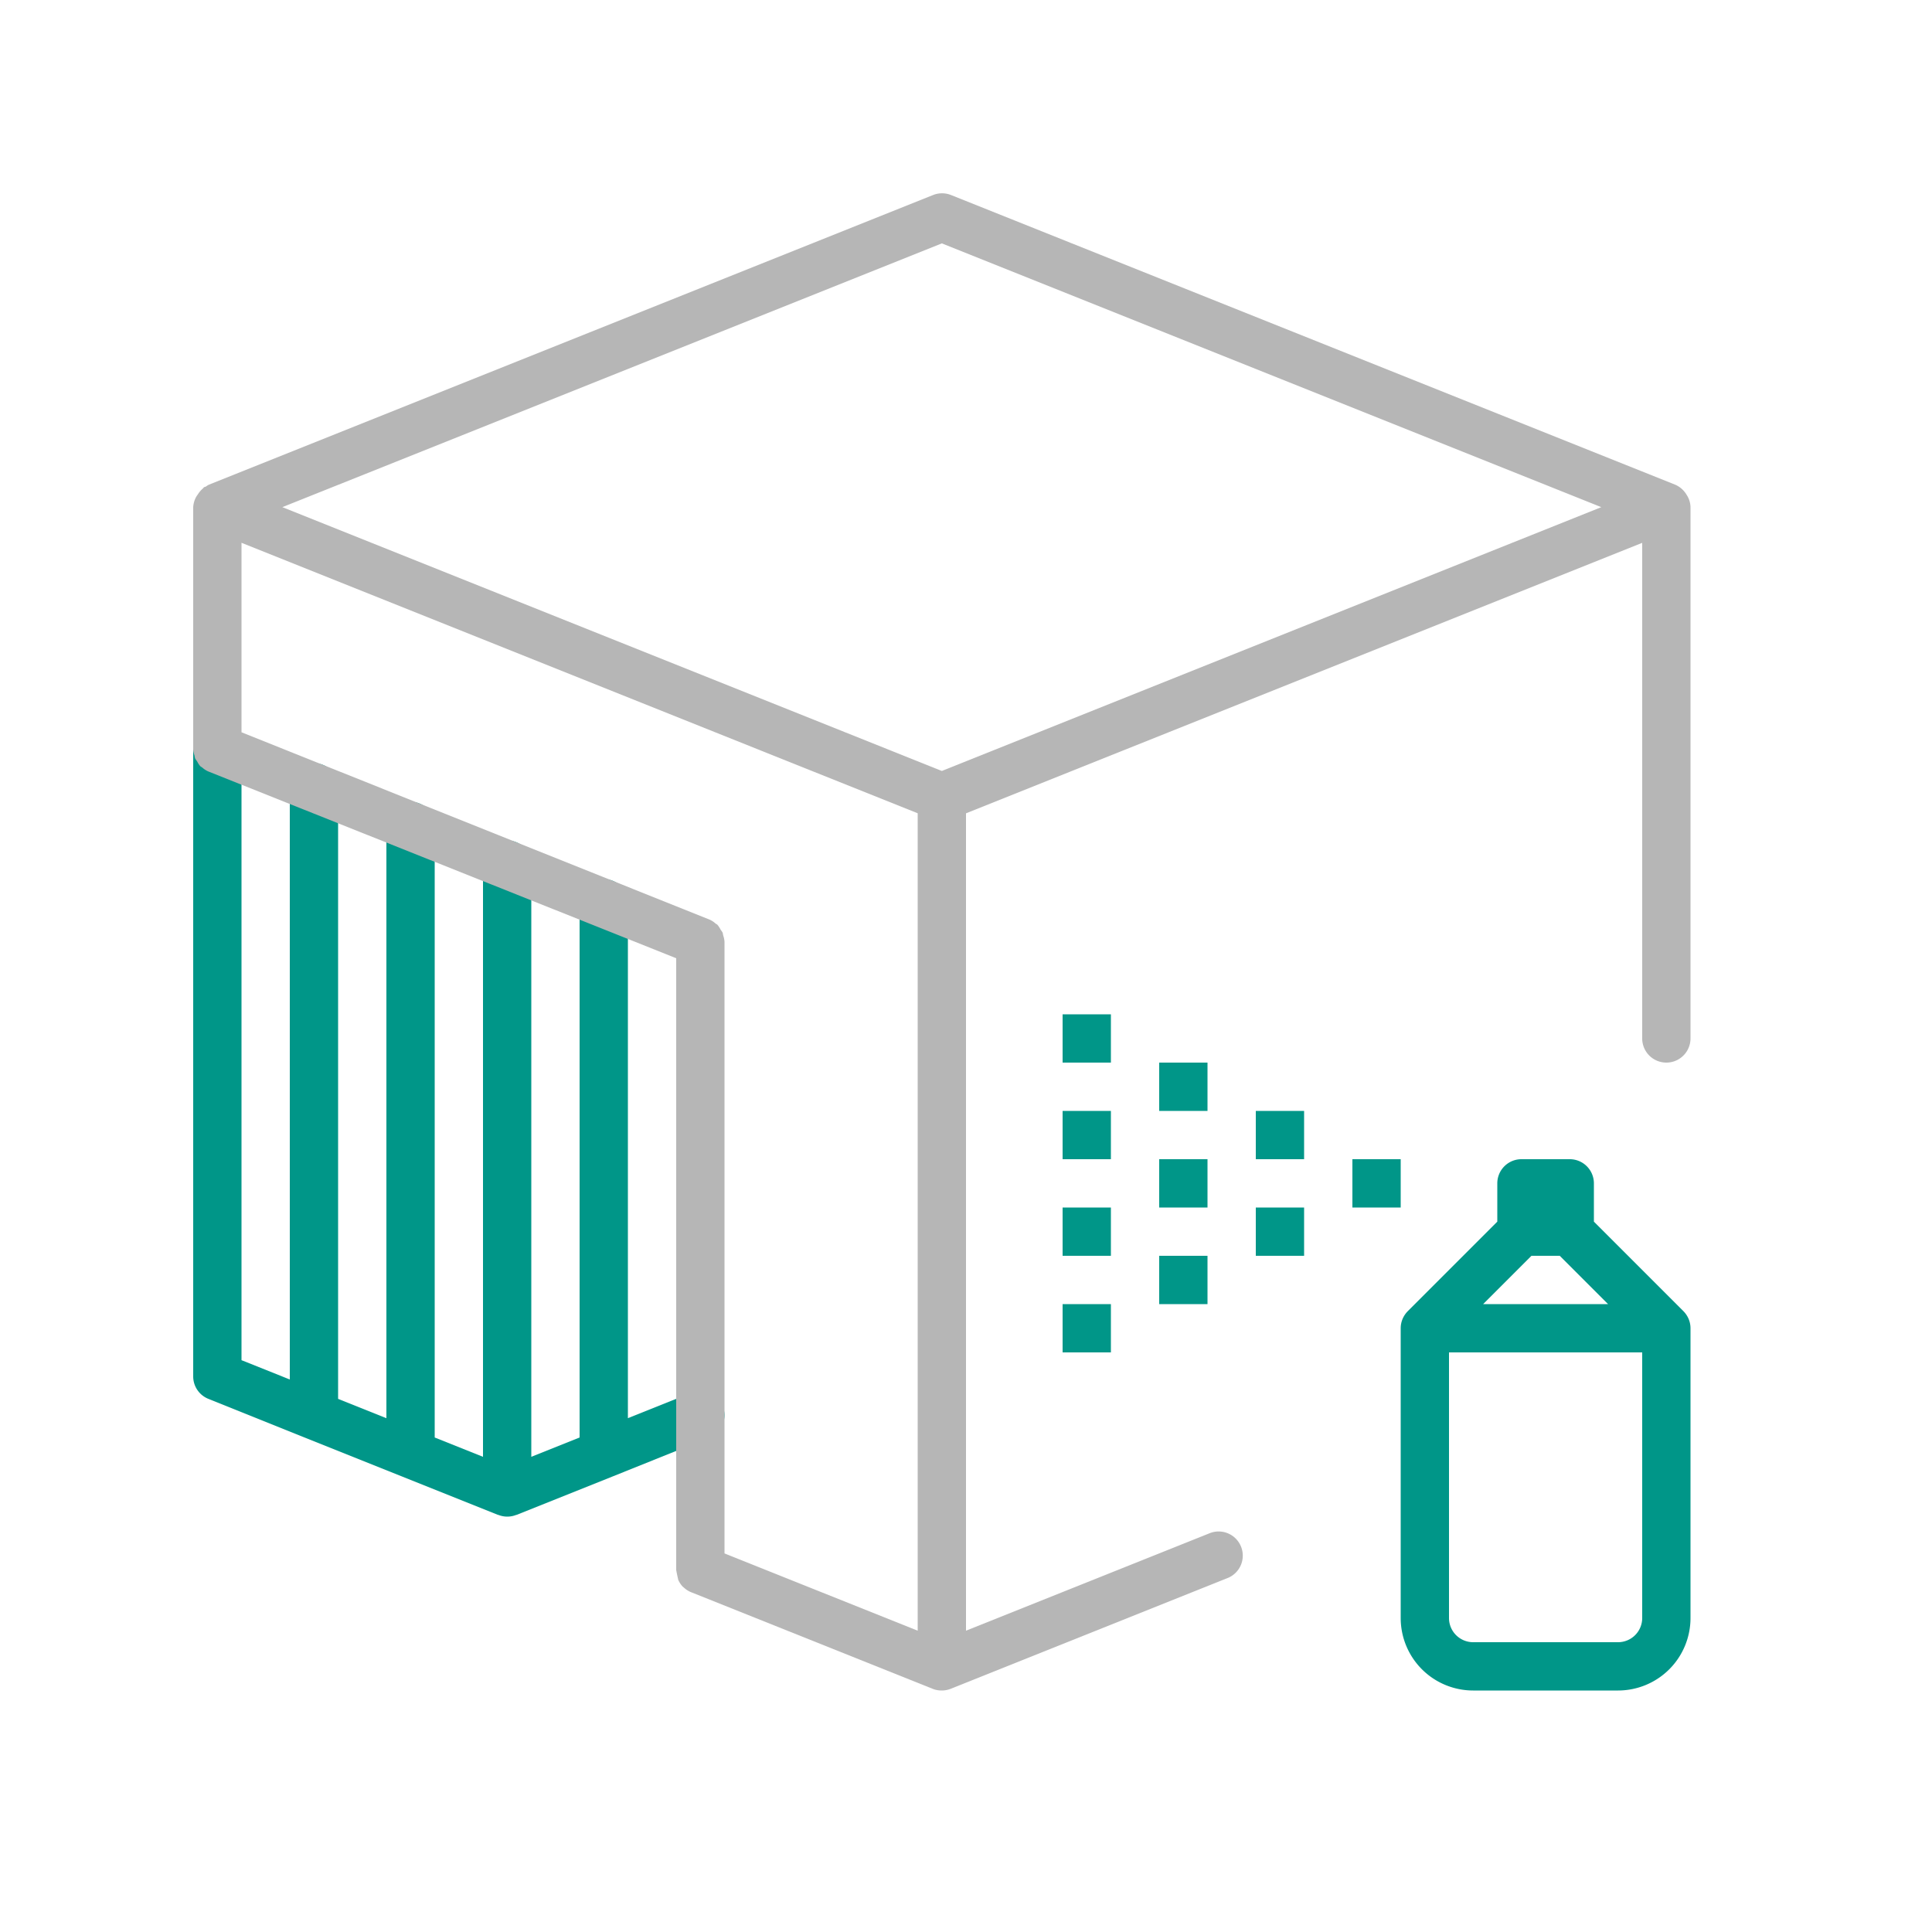 <svg xmlns="http://www.w3.org/2000/svg" width="40" height="40" viewBox="0 0 40 40"><path d="M14.964,29.114a.5.5,0,0,1-.278.65l-1.991.8h0l-2,.8,0,0-.006,0a.5.5,0,0,1-.372,0l-.006,0,0,0-4-1.6h0l-1.991-.8A.5.5,0,0,1,4,28.5v-13a.5.5,0,0,1,1,0V28.161l1,.4V16.3a.5.5,0,0,1,1,0V28.962l1,.4V17.1a.5.5,0,0,1,1,0V29.762l1,.4V17.9a.5.5,0,0,1,1,0V30.162l1-.4V18.7a.5.5,0,0,1,1,0V29.362l1.314-.526A.5.5,0,0,1,14.964,29.114ZM35,27.5v6A1.5,1.5,0,0,1,33.5,35h-3A1.5,1.5,0,0,1,29,33.5v-6a.5.5,0,0,1,.038-.191.518.518,0,0,1,.109-.163L31,25.293V24.5a.5.5,0,0,1,.5-.5h1a.5.5,0,0,1,.5.5v.793l1.853,1.853a.518.518,0,0,1,.109.163A.5.5,0,0,1,35,27.5ZM30.707,27h2.586l-1-1h-.586ZM34,33.5V28H30v5.5a.5.5,0,0,0,.5.5h3A.5.5,0,0,0,34,33.5ZM29,24H28v1h1Zm-3,0h1V23H26Zm0,2h1V25H26Zm-2-1h1V24H24Zm0,2h1V26H24Zm0-4h1V22H24Zm-2,1h1V23H22Zm0,2h1V25H22Zm0,2h1V27H22Zm0-6h1V21H22Z" style="fill:#009688"/><path d="M34.923,10.25a.392.392,0,0,0-.033-.05.5.5,0,0,0-.2-.162l0,0-15-6a.5.5,0,0,0-.372,0l-15,6a.451.451,0,0,0-.054.035c-.012.007-.028.007-.04.015s-.016.02-.026.028a.507.507,0,0,0-.1.117.591.591,0,0,0-.035.052A.5.5,0,0,0,4,10.5v5.01a.456.456,0,0,0,.027.132.513.513,0,0,0,.012.059.519.519,0,0,0,.042.062.539.539,0,0,0,.065.1.311.311,0,0,0,.038.025.467.467,0,0,0,.126.083l0,0L14,19.839V32.505a3.552,3.552,0,0,0,.04.192l0,.006a.492.492,0,0,0,.1.152l.012.008a.5.5,0,0,0,.152.1l0,0,5,2A.5.5,0,0,0,19.5,35a.508.508,0,0,0,.186-.036L25.4,32.678a.5.5,0,1,0-.371-.928L20,33.762V16.839l14-5.6V21.5a.5.5,0,0,0,1,0v-11A.481.481,0,0,0,34.923,10.25ZM19,33.762l-4-1.6V19.5a.456.456,0,0,0-.027-.132.513.513,0,0,0-.012-.059.519.519,0,0,0-.042-.062.539.539,0,0,0-.065-.1.311.311,0,0,0-.038-.025.467.467,0,0,0-.126-.083l0,0L5,15.161V11.238l14,5.6Zm.5-17.8L5.846,10.5,19.5,5.039,33.153,10.5Z" style="fill:#b6b6b6"/></svg>